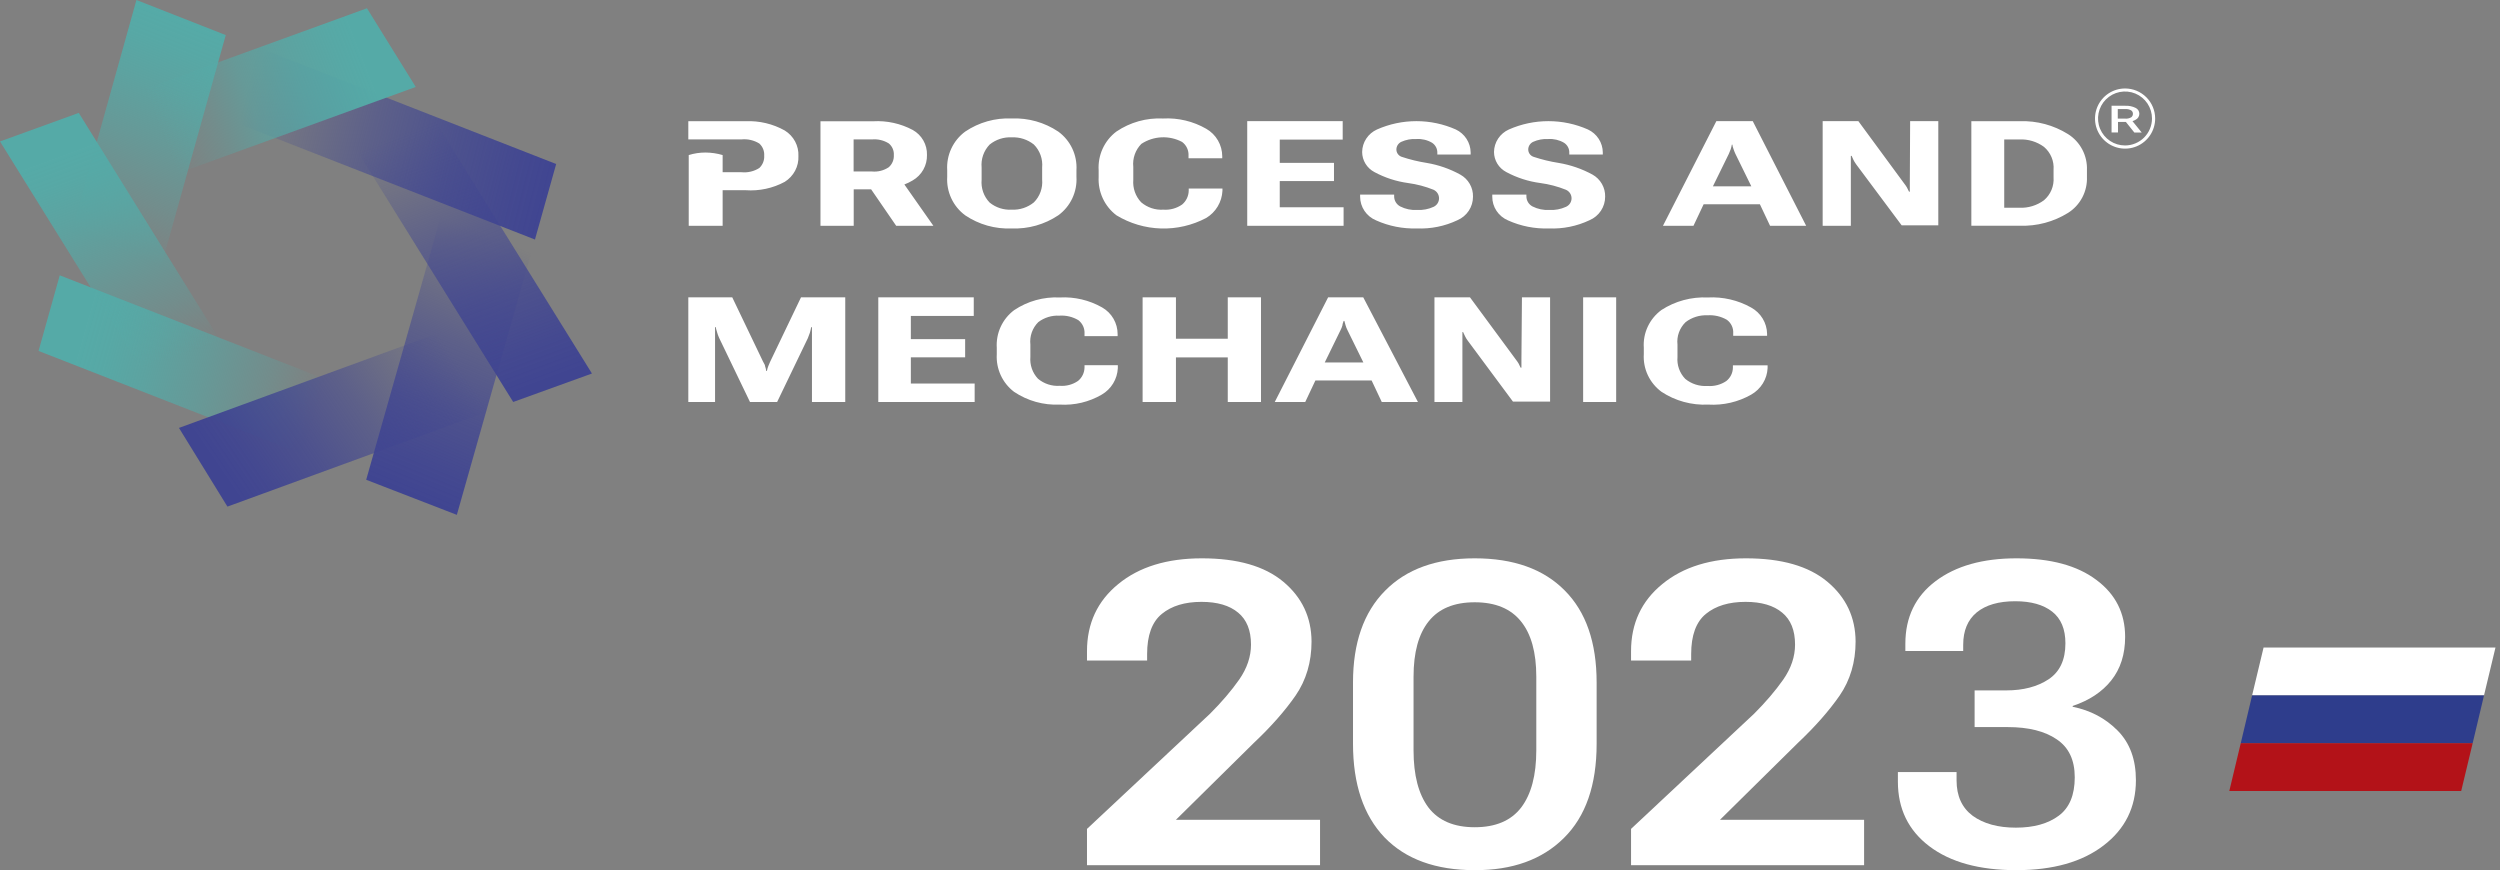 <svg width="471" height="164" viewBox="0 0 471 164" fill="none" xmlns="http://www.w3.org/2000/svg">
<rect x="0" y="0" width="471" height="164" fill="#808080" stroke="none"/>
<path d="M204.789 163V156.164L227.992 134.445C230.154 132.284 231.977 130.148 233.461 128.039C234.945 125.904 235.688 123.703 235.688 121.438C235.688 118.755 234.88 116.75 233.266 115.422C231.651 114.068 229.346 113.391 226.352 113.391C223.227 113.391 220.74 114.146 218.891 115.656C217.042 117.167 216.117 119.693 216.117 123.234V124.445H204.789V122.688C204.789 117.453 206.755 113.234 210.688 110.031C214.62 106.802 219.867 105.188 226.43 105.188C233.148 105.188 238.266 106.659 241.781 109.602C245.297 112.544 247.068 116.294 247.094 120.852C247.094 124.732 246.091 128.13 244.086 131.047C242.081 133.938 239.464 136.906 236.234 139.953L221.547 154.445H248.695V163H204.789Z" fill="white"/>
<path d="M254.906 140.109V128.586C254.906 121.138 256.911 115.383 260.922 111.32C264.932 107.232 270.57 105.188 277.836 105.188C285.154 105.188 290.805 107.206 294.789 111.242C298.799 115.253 300.805 121.034 300.805 128.586V140.148C300.805 147.909 298.747 153.82 294.633 157.883C290.544 161.945 284.945 163.964 277.836 163.938C270.492 163.938 264.828 161.88 260.844 157.766C256.885 153.625 254.906 147.74 254.906 140.109ZM266.312 141.359C266.312 146.047 267.25 149.641 269.125 152.141C271.026 154.615 273.93 155.852 277.836 155.852C281.768 155.852 284.685 154.615 286.586 152.141C288.487 149.641 289.438 146.047 289.438 141.359V127.492C289.438 122.909 288.474 119.432 286.547 117.062C284.62 114.667 281.716 113.469 277.836 113.469C273.956 113.469 271.065 114.667 269.164 117.062C267.263 119.432 266.312 122.909 266.312 127.492V141.359Z" fill="white"/>
<path d="M307.289 163V156.164L330.492 134.445C332.654 132.284 334.477 130.148 335.961 128.039C337.445 125.904 338.188 123.703 338.188 121.438C338.188 118.755 337.38 116.75 335.766 115.422C334.151 114.068 331.846 113.391 328.852 113.391C325.727 113.391 323.24 114.146 321.391 115.656C319.542 117.167 318.617 119.693 318.617 123.234V124.445H307.289V122.688C307.289 117.453 309.255 113.234 313.188 110.031C317.12 106.802 322.367 105.188 328.93 105.188C335.648 105.188 340.766 106.659 344.281 109.602C347.797 112.544 349.568 116.294 349.594 120.852C349.594 124.732 348.591 128.13 346.586 131.047C344.581 133.938 341.964 136.906 338.734 139.953L324.047 154.445H351.195V163H307.289Z" fill="white"/>
<path d="M357.562 147.258V145.461H368.617V147.023C368.617 149.966 369.633 152.193 371.664 153.703C373.721 155.188 376.43 155.93 379.789 155.93C383.148 155.93 385.831 155.188 387.836 153.703C389.867 152.219 390.883 149.797 390.883 146.438C390.883 143.182 389.75 140.799 387.484 139.289C385.245 137.753 382.172 136.984 378.266 136.984H372.016V130.07H377.992C381.169 130.07 383.812 129.38 385.922 128C388.057 126.594 389.125 124.328 389.125 121.203C389.125 118.521 388.292 116.529 386.625 115.227C384.958 113.924 382.641 113.273 379.672 113.273C376.547 113.273 374.125 113.977 372.406 115.383C370.714 116.789 369.867 118.82 369.867 121.477V122.648H358.969V121.281C358.969 116.281 360.87 112.349 364.672 109.484C368.474 106.62 373.552 105.188 379.906 105.188C386.339 105.188 391.352 106.542 394.945 109.25C398.565 111.932 400.375 115.513 400.375 119.992C400.375 123.273 399.503 126.008 397.758 128.195C396.039 130.357 393.617 131.958 390.492 133V133.156C393.852 133.833 396.677 135.331 398.969 137.648C401.26 139.966 402.406 143.078 402.406 146.984C402.406 152.089 400.375 156.19 396.312 159.289C392.276 162.388 386.794 163.938 379.867 163.938C372.914 163.938 367.458 162.44 363.5 159.445C359.542 156.451 357.562 152.388 357.562 147.258Z" fill="white"/>
<path d="M25.781 0L104.781 30.901L100.786 45.128L21.786 14.246L25.781 0Z" fill="url(#paint0_linear_537_113)"/>
<path d="M104.781 31.009L86.068 97L68.989 90.389L87.702 24.379L104.781 31.009Z" fill="url(#paint1_linear_537_113)"/>
<path d="M86.261 97L7.262 66.118L11.257 51.872L90.256 82.754L86.261 97Z" fill="url(#paint2_linear_537_113)"/>
<path d="M7.262 66.01L25.704 0L42.534 6.611L24.093 72.62L7.262 66.01Z" fill="url(#paint3_linear_537_113)"/>
<path d="M0 26.673L69.136 1.556L78.326 16.381L9.19 41.497L0 26.673Z" fill="url(#paint4_linear_537_113)"/>
<path d="M68.785 1.556L111.524 70.37L96.685 75.733L53.947 6.938L68.785 1.556Z" fill="url(#paint5_linear_537_113)"/>
<path d="M111.524 70.346L42.846 95.444L33.717 80.62L102.395 55.503L111.524 70.346Z" fill="url(#paint6_linear_537_113)"/>
<path d="M42.739 95.444L0 26.649L14.839 21.267L57.578 90.062L42.739 95.444Z" fill="url(#paint7_linear_537_113)"/>
<path fill-rule="evenodd" clip-rule="evenodd" d="M190.609 43.039C187.498 43.177 184.425 42.31 181.839 40.565C180.715 39.736 179.815 38.636 179.224 37.366C178.632 36.096 178.368 34.697 178.454 33.298V32.061C178.368 30.661 178.632 29.262 179.224 27.993C179.815 26.723 180.715 25.623 181.839 24.793C184.425 23.048 187.498 22.181 190.609 22.319C193.719 22.192 196.79 23.058 199.38 24.793C200.513 25.617 201.421 26.715 202.019 27.986C202.617 29.256 202.887 30.658 202.803 32.061V33.298C202.887 34.701 202.617 36.102 202.019 37.373C201.421 38.643 200.513 39.741 199.38 40.565C196.79 42.3 193.719 43.166 190.609 43.039ZM185.223 29.226C184.961 29.974 184.863 30.769 184.936 31.558V33.858C184.865 34.644 184.964 35.437 185.226 36.181C185.488 36.925 185.907 37.603 186.455 38.169C187.626 39.118 189.108 39.593 190.609 39.502C192.121 39.576 193.607 39.087 194.783 38.13C195.341 37.57 195.769 36.894 196.039 36.149C196.308 35.404 196.411 34.609 196.341 33.82V31.558C196.412 30.766 196.31 29.968 196.041 29.219C195.772 28.471 195.342 27.792 194.783 27.229C193.6 26.286 192.118 25.805 190.609 25.876C189.106 25.799 187.628 26.281 186.455 27.229C185.906 27.797 185.486 28.479 185.223 29.226ZM175.845 42.535H168.838L164.123 35.672H160.839V42.535H154.577V22.846H164.524C167.109 22.702 169.684 23.27 171.969 24.489C172.801 24.954 173.49 25.638 173.962 26.467C174.433 27.296 174.668 28.238 174.642 29.192C174.667 30.16 174.43 31.118 173.956 31.962C173.482 32.807 172.789 33.508 171.95 33.99C171.452 34.291 170.928 34.546 170.384 34.755L175.845 42.535ZM164.275 26.267H160.82V32.308H164.275C165.393 32.414 166.512 32.13 167.444 31.505C167.765 31.223 168.017 30.871 168.182 30.477C168.348 30.083 168.422 29.657 168.399 29.23C168.425 28.816 168.354 28.402 168.192 28.02C168.03 27.638 167.78 27.3 167.464 27.032C166.513 26.434 165.393 26.165 164.275 26.267ZM210.344 40.568C212.882 42.105 215.768 42.958 218.726 43.046C221.684 43.134 224.615 42.454 227.238 41.072C228.132 40.54 228.88 39.793 229.416 38.897C229.952 38.002 230.259 36.986 230.31 35.94V35.514H223.955V35.94C223.943 36.438 223.825 36.926 223.61 37.374C223.395 37.822 223.087 38.218 222.707 38.535C221.679 39.25 220.44 39.592 219.194 39.503C217.667 39.605 216.16 39.105 214.99 38.109C214.463 37.55 214.059 36.885 213.804 36.158C213.549 35.43 213.45 34.657 213.512 33.888V31.448C213.428 30.657 213.521 29.857 213.784 29.106C214.046 28.356 214.471 27.674 215.028 27.11C216.16 26.364 217.468 25.937 218.818 25.872C220.168 25.807 221.511 26.108 222.707 26.742C223.11 27.041 223.433 27.436 223.644 27.893C223.855 28.35 223.949 28.853 223.917 29.357V29.821H230.271V29.453C230.268 28.397 229.987 27.36 229.458 26.449C228.928 25.537 228.169 24.783 227.257 24.264C224.785 22.842 221.959 22.17 219.117 22.327C216.001 22.171 212.917 23.033 210.325 24.787C209.21 25.627 208.321 26.735 207.738 28.01C207.155 29.285 206.896 30.686 206.985 32.087V33.326C206.911 34.719 207.179 36.108 207.765 37.372C208.351 38.635 209.237 39.733 210.344 40.568ZM241.105 39.052H253.133V42.535H234.978V22.824H252.964V26.307H241.105V30.689H251.323V34.115H241.105V39.052ZM259.27 41.525C261.671 42.602 264.291 43.12 266.926 43.039C269.569 43.152 272.199 42.619 274.583 41.487C275.456 41.113 276.198 40.494 276.719 39.706C277.24 38.919 277.515 37.998 277.512 37.058C277.534 36.214 277.323 35.38 276.901 34.647C276.479 33.913 275.863 33.307 275.119 32.894C273.161 31.814 271.031 31.072 268.821 30.698C267.209 30.446 265.621 30.06 264.074 29.544C263.783 29.445 263.531 29.259 263.353 29.011C263.174 28.763 263.078 28.466 263.079 28.162C263.081 27.861 263.168 27.567 263.33 27.313C263.493 27.058 263.724 26.854 263.998 26.724C264.89 26.318 265.87 26.136 266.85 26.194C267.882 26.127 268.909 26.371 269.798 26.894C270.113 27.1 270.369 27.381 270.543 27.713C270.718 28.044 270.803 28.413 270.793 28.787V29.108H277.071V28.711C277.058 27.806 276.789 26.922 276.295 26.16C275.802 25.397 275.102 24.786 274.277 24.395C271.941 23.359 269.41 22.824 266.85 22.824C264.29 22.824 261.759 23.359 259.423 24.395C258.598 24.766 257.897 25.362 257.402 26.113C256.907 26.864 256.638 27.739 256.629 28.635C256.631 29.415 256.848 30.178 257.256 30.845C257.664 31.512 258.248 32.057 258.945 32.421C260.913 33.482 263.06 34.181 265.28 34.484C266.929 34.705 268.544 35.131 270.085 35.752C270.393 35.896 270.654 36.123 270.836 36.408C271.019 36.693 271.116 37.023 271.116 37.361C271.116 37.698 271.019 38.028 270.836 38.313C270.654 38.598 270.393 38.825 270.085 38.969C269.116 39.414 268.051 39.615 266.984 39.556C265.884 39.622 264.786 39.393 263.806 38.894C263.459 38.711 263.169 38.439 262.966 38.105C262.764 37.772 262.657 37.39 262.658 37.001V36.66H256.246V37.058C256.248 38.014 256.536 38.949 257.074 39.744C257.612 40.539 258.376 41.158 259.27 41.525ZM291.796 43.039C289.153 43.128 286.524 42.609 284.119 41.525C283.232 41.152 282.477 40.529 281.947 39.734C281.418 38.94 281.139 38.008 281.144 37.058V36.66H287.574V37.001C287.573 37.39 287.68 37.772 287.883 38.105C288.086 38.439 288.377 38.711 288.725 38.894C289.709 39.391 290.808 39.619 291.911 39.556C292.981 39.615 294.049 39.414 295.021 38.969C295.336 38.831 295.605 38.606 295.793 38.32C295.981 38.035 296.081 37.701 296.081 37.361C296.081 37.02 295.981 36.687 295.793 36.401C295.605 36.116 295.336 35.89 295.021 35.752C293.475 35.131 291.857 34.705 290.203 34.484C287.957 34.188 285.784 33.489 283.793 32.421C283.094 32.057 282.509 31.512 282.1 30.845C281.69 30.178 281.473 29.415 281.47 28.635C281.48 27.739 281.749 26.864 282.245 26.113C282.742 25.362 283.445 24.766 284.273 24.395C286.615 23.359 289.153 22.824 291.719 22.824C294.286 22.824 296.824 23.359 299.166 24.395C299.997 24.783 300.701 25.393 301.196 26.156C301.692 26.919 301.959 27.805 301.968 28.711V29.108H295.654V28.787C295.668 28.413 295.584 28.042 295.409 27.71C295.234 27.378 294.974 27.097 294.656 26.894C293.765 26.371 292.735 26.127 291.7 26.194C290.717 26.137 289.736 26.319 288.84 26.724C288.566 26.854 288.334 27.058 288.171 27.313C288.008 27.567 287.921 27.861 287.919 28.162C287.919 28.466 288.014 28.763 288.193 29.011C288.372 29.259 288.625 29.445 288.917 29.544C290.468 30.06 292.06 30.446 293.677 30.698C295.905 31.073 298.052 31.816 300.03 32.894C300.771 33.311 301.384 33.918 301.803 34.652C302.222 35.385 302.432 36.216 302.41 37.058C302.413 37.998 302.137 38.919 301.615 39.706C301.093 40.494 300.348 41.113 299.473 41.487C297.083 42.619 294.446 43.152 291.796 43.039ZM323.362 22.824L313.304 42.535H319.052L320.967 38.478H331.561L333.477 42.535H340.278L330.22 22.824H323.362ZM322.711 35.108L325.718 28.975C325.852 28.689 325.967 28.385 326.063 28.118C326.152 27.872 326.207 27.593 326.261 27.327L326.274 27.261H326.389C326.389 27.468 326.459 27.675 326.527 27.875C326.553 27.951 326.578 28.026 326.6 28.099C326.676 28.366 326.81 28.671 326.944 28.975L329.952 35.108H322.711ZM359.811 35.244V34.402L359.869 22.824H365.176V42.458H358.278L349.713 30.976C349.681 30.928 349.649 30.88 349.617 30.833C349.459 30.599 349.311 30.379 349.215 30.172C349.185 30.107 349.153 30.04 349.121 29.971C349.031 29.781 348.936 29.58 348.851 29.369H348.698V30.287V42.535H343.39V22.824H350.116L358.738 34.555C358.927 34.791 359.1 35.041 359.255 35.301C359.405 35.561 359.539 35.83 359.658 36.105H359.811V35.244ZM389.607 25.26C386.895 23.573 383.748 22.729 380.561 22.832H371.401V42.526H380.561C383.746 42.635 386.893 41.797 389.607 40.117C390.748 39.401 391.679 38.394 392.307 37.198C392.935 36.003 393.236 34.661 393.18 33.31V32.067C393.236 30.716 392.935 29.374 392.307 28.179C391.679 26.983 390.748 25.976 389.607 25.26ZM386.89 33.405C386.949 34.218 386.816 35.033 386.502 35.784C386.189 36.535 385.703 37.201 385.084 37.727C383.744 38.716 382.108 39.215 380.447 39.141H377.596V26.274H380.447C382.106 26.193 383.742 26.686 385.084 27.669C385.705 28.193 386.193 28.859 386.507 29.61C386.821 30.362 386.952 31.178 386.89 31.991V33.405ZM145.029 68.305C145.058 68.239 145.088 68.172 145.118 68.105L150.908 56.022H159.245V75.733H152.973V63.707V62.675V61.642H152.819C152.761 61.991 152.684 62.335 152.587 62.675C152.471 63.038 152.336 63.382 152.201 63.707L146.411 75.733H141.297L135.507 63.707C135.481 63.646 135.455 63.584 135.429 63.522L135.429 63.522C135.315 63.257 135.199 62.985 135.121 62.675C135.089 62.549 135.051 62.427 135.015 62.31L135.015 62.31C134.94 62.07 134.87 61.848 134.87 61.642H134.716V62.675V63.707V75.733H129.679V56.022H137.958L143.748 68.105C143.797 68.209 143.855 68.309 143.91 68.406C144.027 68.61 144.134 68.796 144.134 68.965C144.24 69.269 144.318 69.583 144.366 69.902H144.481C144.54 69.581 144.631 69.268 144.751 68.965C144.827 68.757 144.925 68.537 145.029 68.305ZM171.604 67.321H181.833V63.898H171.604V59.52H183.456V56.022H165.47V75.733H183.625V72.253H171.604V67.321ZM199.665 56.043C202.451 55.891 205.223 56.544 207.649 57.926C208.534 58.431 209.27 59.163 209.781 60.046C210.293 60.929 210.562 61.932 210.561 62.953V63.329H204.324V62.877C204.354 62.387 204.263 61.898 204.06 61.451C203.857 61.005 203.548 60.615 203.159 60.317C202.076 59.676 200.825 59.381 199.571 59.47C198.147 59.395 196.742 59.829 195.607 60.693C195.06 61.24 194.642 61.902 194.385 62.632C194.128 63.362 194.039 64.141 194.123 64.91V67.245C194.06 67.991 194.154 68.742 194.4 69.45C194.646 70.157 195.038 70.804 195.551 71.349C196.697 72.312 198.172 72.792 199.665 72.686C200.882 72.782 202.096 72.456 203.103 71.763C203.477 71.457 203.78 71.073 203.991 70.637C204.202 70.201 204.315 69.725 204.324 69.24V68.808H210.599V69.372C210.548 70.388 210.244 71.374 209.716 72.242C209.188 73.11 208.451 73.832 207.574 74.342C205.181 75.74 202.429 76.395 199.665 76.225C196.607 76.37 193.583 75.525 191.042 73.815C189.962 72.993 189.101 71.917 188.534 70.683C187.968 69.448 187.713 68.093 187.792 66.737V65.532C187.705 64.17 187.958 62.807 188.529 61.568C189.1 60.329 189.97 59.252 191.061 58.434C193.598 56.732 196.615 55.894 199.665 56.043ZM231.311 63.822H221.547V56.022H215.267V75.733H221.547V67.34H231.311V75.733H237.572V56.022H231.311V63.822ZM240.165 75.733L250.216 56.022H256.839L267.139 75.733H260.323L258.409 71.676H247.823L245.908 75.733H240.165ZM252.57 62.173L249.584 68.286H256.858L253.853 62.173C253.708 61.894 253.593 61.6 253.508 61.297C253.414 61.023 253.337 60.743 253.279 60.459H253.145C253.118 60.557 253.083 60.653 253.048 60.748C252.981 60.93 252.915 61.109 252.915 61.297C252.83 61.6 252.715 61.894 252.57 62.173ZM286.638 67.588V68.43V69.271H286.486L286.104 68.487C285.949 68.227 285.777 67.978 285.589 67.741L276.947 56.022H270.251V75.733H275.516V63.478V62.56H275.65C275.696 62.66 275.74 62.759 275.783 62.857C275.865 63.041 275.944 63.22 276.031 63.382C276.17 63.665 276.336 63.934 276.527 64.185L285.036 75.656H292.037V56.022H286.734L286.638 67.588ZM298.262 56.022H304.486V75.733H298.262V56.022ZM329.901 57.93C327.425 56.545 324.594 55.89 321.748 56.043C318.657 55.902 315.6 56.727 313.019 58.401C311.904 59.221 311.017 60.301 310.436 61.543C309.855 62.784 309.599 64.149 309.692 65.512V66.719C309.608 68.079 309.867 69.438 310.447 70.675C311.028 71.912 311.911 72.99 313.019 73.811C315.618 75.53 318.714 76.376 321.844 76.226C324.673 76.394 327.49 75.738 329.939 74.339C330.835 73.827 331.586 73.103 332.123 72.234C332.661 71.364 332.967 70.376 333.016 69.36V68.832H326.478V69.266C326.473 69.751 326.359 70.23 326.143 70.667C325.927 71.104 325.614 71.489 325.228 71.793C324.198 72.487 322.956 72.813 321.71 72.717C320.182 72.824 318.672 72.344 317.499 71.378C316.974 70.832 316.573 70.183 316.321 69.475C316.069 68.766 315.973 68.014 316.037 67.266V64.927C315.951 64.156 316.043 63.376 316.306 62.645C316.569 61.914 316.996 61.25 317.556 60.702C318.724 59.798 320.185 59.336 321.671 59.401C322.955 59.312 324.236 59.608 325.344 60.25C325.745 60.545 326.065 60.935 326.273 61.383C326.482 61.831 326.572 62.324 326.536 62.815V63.267H332.92V62.89C332.903 61.877 332.616 60.885 332.086 60.014C331.556 59.144 330.803 58.425 329.901 57.93ZM140.469 35.836H136.145V42.535H129.756V29.212C130.777 28.895 131.841 28.735 132.912 28.737C134.007 28.743 135.096 28.903 136.145 29.212V32.448H139.709C140.887 32.565 142.069 32.282 143.059 31.649C143.374 31.349 143.618 30.986 143.776 30.585C143.934 30.184 144.002 29.755 143.975 29.327C144.004 28.904 143.937 28.479 143.779 28.084C143.621 27.69 143.375 27.334 143.059 27.043C142.063 26.425 140.884 26.151 139.709 26.262H129.679V22.837H140.469C143.049 22.725 145.609 23.332 147.851 24.588C148.676 25.097 149.348 25.811 149.8 26.657C150.251 27.503 150.466 28.45 150.422 29.403C150.465 30.361 150.25 31.313 149.799 32.165C149.348 33.017 148.676 33.737 147.851 34.256C145.6 35.473 143.034 36.022 140.469 35.836Z" fill="white"/>
<path fill-rule="evenodd" clip-rule="evenodd" d="M397.218 17.623C398.15 17 399.245 16.668 400.366 16.668C401.869 16.668 403.311 17.265 404.373 18.328C405.436 19.391 406.033 20.832 406.033 22.335C406.033 23.456 405.701 24.552 405.078 25.484C404.456 26.416 403.57 27.142 402.535 27.571C401.499 28 400.36 28.112 399.261 27.893C398.161 27.675 397.151 27.135 396.359 26.342C395.566 25.55 395.027 24.54 394.808 23.441C394.589 22.341 394.701 21.202 395.13 20.166C395.559 19.131 396.286 18.246 397.218 17.623ZM397.537 26.553C398.375 27.11 399.36 27.406 400.366 27.404C401.709 27.4 402.996 26.865 403.946 25.915C404.896 24.965 405.431 23.678 405.435 22.335C405.437 21.329 405.141 20.344 404.584 19.506C404.026 18.668 403.233 18.015 402.304 17.628C401.374 17.242 400.351 17.14 399.364 17.336C398.377 17.532 397.47 18.016 396.758 18.727C396.047 19.439 395.563 20.346 395.367 21.333C395.171 22.32 395.273 23.343 395.659 24.273C396.046 25.202 396.699 25.995 397.537 26.553ZM402.861 22.098C402.738 22.295 402.564 22.454 402.357 22.558C402.169 22.669 401.968 22.758 401.759 22.823L403.499 24.967H402.107L400.519 22.976H399.029V24.953H397.818V19.926H400.408C401.081 19.892 401.753 20.032 402.357 20.33C402.567 20.431 402.744 20.589 402.867 20.786C402.991 20.983 403.055 21.211 403.053 21.444C403.05 21.676 402.984 21.902 402.861 22.098ZM398.988 22.349H400.38C400.778 22.388 401.177 22.3 401.522 22.099C401.624 22.023 401.706 21.924 401.762 21.81C401.817 21.696 401.845 21.571 401.842 21.444C401.846 21.319 401.819 21.195 401.763 21.083C401.707 20.971 401.624 20.875 401.522 20.803C401.177 20.602 400.778 20.514 400.38 20.553H398.988V22.349Z" fill="white"/>
<path d="M467.988 131.008H424.298L426.456 122H470.147L467.988 131.008Z" fill="white"/>
<path d="M465.849 140.017H422.158L424.298 131.009H467.988L465.849 140.017Z" fill="#2E3D8C"/>
<path d="M463.691 149.025H420L422.158 140.017H465.849L463.691 149.025Z" fill="#B31218"/>
<defs>
<linearGradient id="paint0_linear_537_113" x1="104.781" y1="39.163" x2="4.965" y2="13.854" gradientUnits="userSpaceOnUse">
<stop offset="0.02" stop-color="#404591"/>
<stop offset="0.09" stop-color="#404591" stop-opacity="0.94"/>
<stop offset="0.21" stop-color="#3F4591" stop-opacity="0.79"/>
<stop offset="0.36" stop-color="#3F4591" stop-opacity="0.54"/>
<stop offset="0.52" stop-color="#3E4590" stop-opacity="0.19"/>
<stop offset="0.6" stop-color="#3D4590" stop-opacity="0"/>
</linearGradient>
<linearGradient id="paint1_linear_537_113" x1="57.837" y1="86.625" x2="90.769" y2="6.342" gradientUnits="userSpaceOnUse">
<stop offset="0.02" stop-color="#404591"/>
<stop offset="0.09" stop-color="#404591" stop-opacity="0.94"/>
<stop offset="0.21" stop-color="#404591" stop-opacity="0.79"/>
<stop offset="0.36" stop-color="#404591" stop-opacity="0.54"/>
<stop offset="0.52" stop-color="#404591" stop-opacity="0.19"/>
<stop offset="0.6" stop-color="#404591" stop-opacity="0"/>
</linearGradient>
<linearGradient id="paint2_linear_537_113" x1="13.939" y1="62.981" x2="90.451" y2="84.583" gradientUnits="userSpaceOnUse">
<stop offset="0.02" stop-color="#55AAA7"/>
<stop offset="0.09" stop-color="#55AAA7" stop-opacity="0.95"/>
<stop offset="0.19" stop-color="#55AAA7" stop-opacity="0.82"/>
<stop offset="0.32" stop-color="#55AAA7" stop-opacity="0.6"/>
<stop offset="0.47" stop-color="#55AAA7" stop-opacity="0.31"/>
<stop offset="0.6" stop-color="#55AAA7" stop-opacity="0"/>
</linearGradient>
<linearGradient id="paint3_linear_537_113" x1="31.724" y1="1.031" x2="3.199" y2="72.94" gradientUnits="userSpaceOnUse">
<stop offset="0.02" stop-color="#55AAA7"/>
<stop offset="0.09" stop-color="#55AAA7" stop-opacity="0.95"/>
<stop offset="0.19" stop-color="#55AAA7" stop-opacity="0.82"/>
<stop offset="0.32" stop-color="#55AAA7" stop-opacity="0.6"/>
<stop offset="0.47" stop-color="#55AAA7" stop-opacity="0.31"/>
<stop offset="0.6" stop-color="#55AAA7" stop-opacity="0"/>
</linearGradient>
<linearGradient id="paint4_linear_537_113" x1="62.623" y1="-7.05" x2="4.668" y2="15.821" gradientUnits="userSpaceOnUse">
<stop offset="0.02" stop-color="#55AAA7"/>
<stop offset="0.09" stop-color="#55AAA7" stop-opacity="0.95"/>
<stop offset="0.228" stop-color="#55AAA7" stop-opacity="0.82"/>
<stop offset="0.388" stop-color="#55AAA7" stop-opacity="0.6"/>
<stop offset="0.511" stop-color="#55AAA7" stop-opacity="0.31"/>
<stop offset="0.668" stop-color="#55AAA7" stop-opacity="0"/>
</linearGradient>
<linearGradient id="paint5_linear_537_113" x1="109.19" y1="71.064" x2="77.291" y2="-14.367" gradientUnits="userSpaceOnUse">
<stop offset="0.02" stop-color="#404591"/>
<stop offset="0.09" stop-color="#404591" stop-opacity="0.94"/>
<stop offset="0.21" stop-color="#404591" stop-opacity="0.79"/>
<stop offset="0.36" stop-color="#404591" stop-opacity="0.54"/>
<stop offset="0.52" stop-color="#404591" stop-opacity="0.19"/>
<stop offset="0.6" stop-color="#404591" stop-opacity="0"/>
</linearGradient>
<linearGradient id="paint6_linear_537_113" x1="42.535" y1="92.85" x2="111.237" y2="45.952" gradientUnits="userSpaceOnUse">
<stop offset="0.02" stop-color="#404591"/>
<stop offset="0.09" stop-color="#404591" stop-opacity="0.94"/>
<stop offset="0.21" stop-color="#404591" stop-opacity="0.79"/>
<stop offset="0.36" stop-color="#404591" stop-opacity="0.54"/>
<stop offset="0.52" stop-color="#404591" stop-opacity="0.19"/>
<stop offset="0.6" stop-color="#404591" stop-opacity="0"/>
</linearGradient>
<linearGradient id="paint7_linear_537_113" x1="12.201" y1="27.371" x2="37.91" y2="97.192" gradientUnits="userSpaceOnUse">
<stop offset="0.02" stop-color="#55AAA7"/>
<stop offset="0.09" stop-color="#55AAA7" stop-opacity="0.95"/>
<stop offset="0.19" stop-color="#55AAA7" stop-opacity="0.82"/>
<stop offset="0.32" stop-color="#55AAA7" stop-opacity="0.6"/>
<stop offset="0.47" stop-color="#55AAA7" stop-opacity="0.31"/>
<stop offset="0.6" stop-color="#55AAA7" stop-opacity="0"/>
</linearGradient>
</defs>
</svg>
